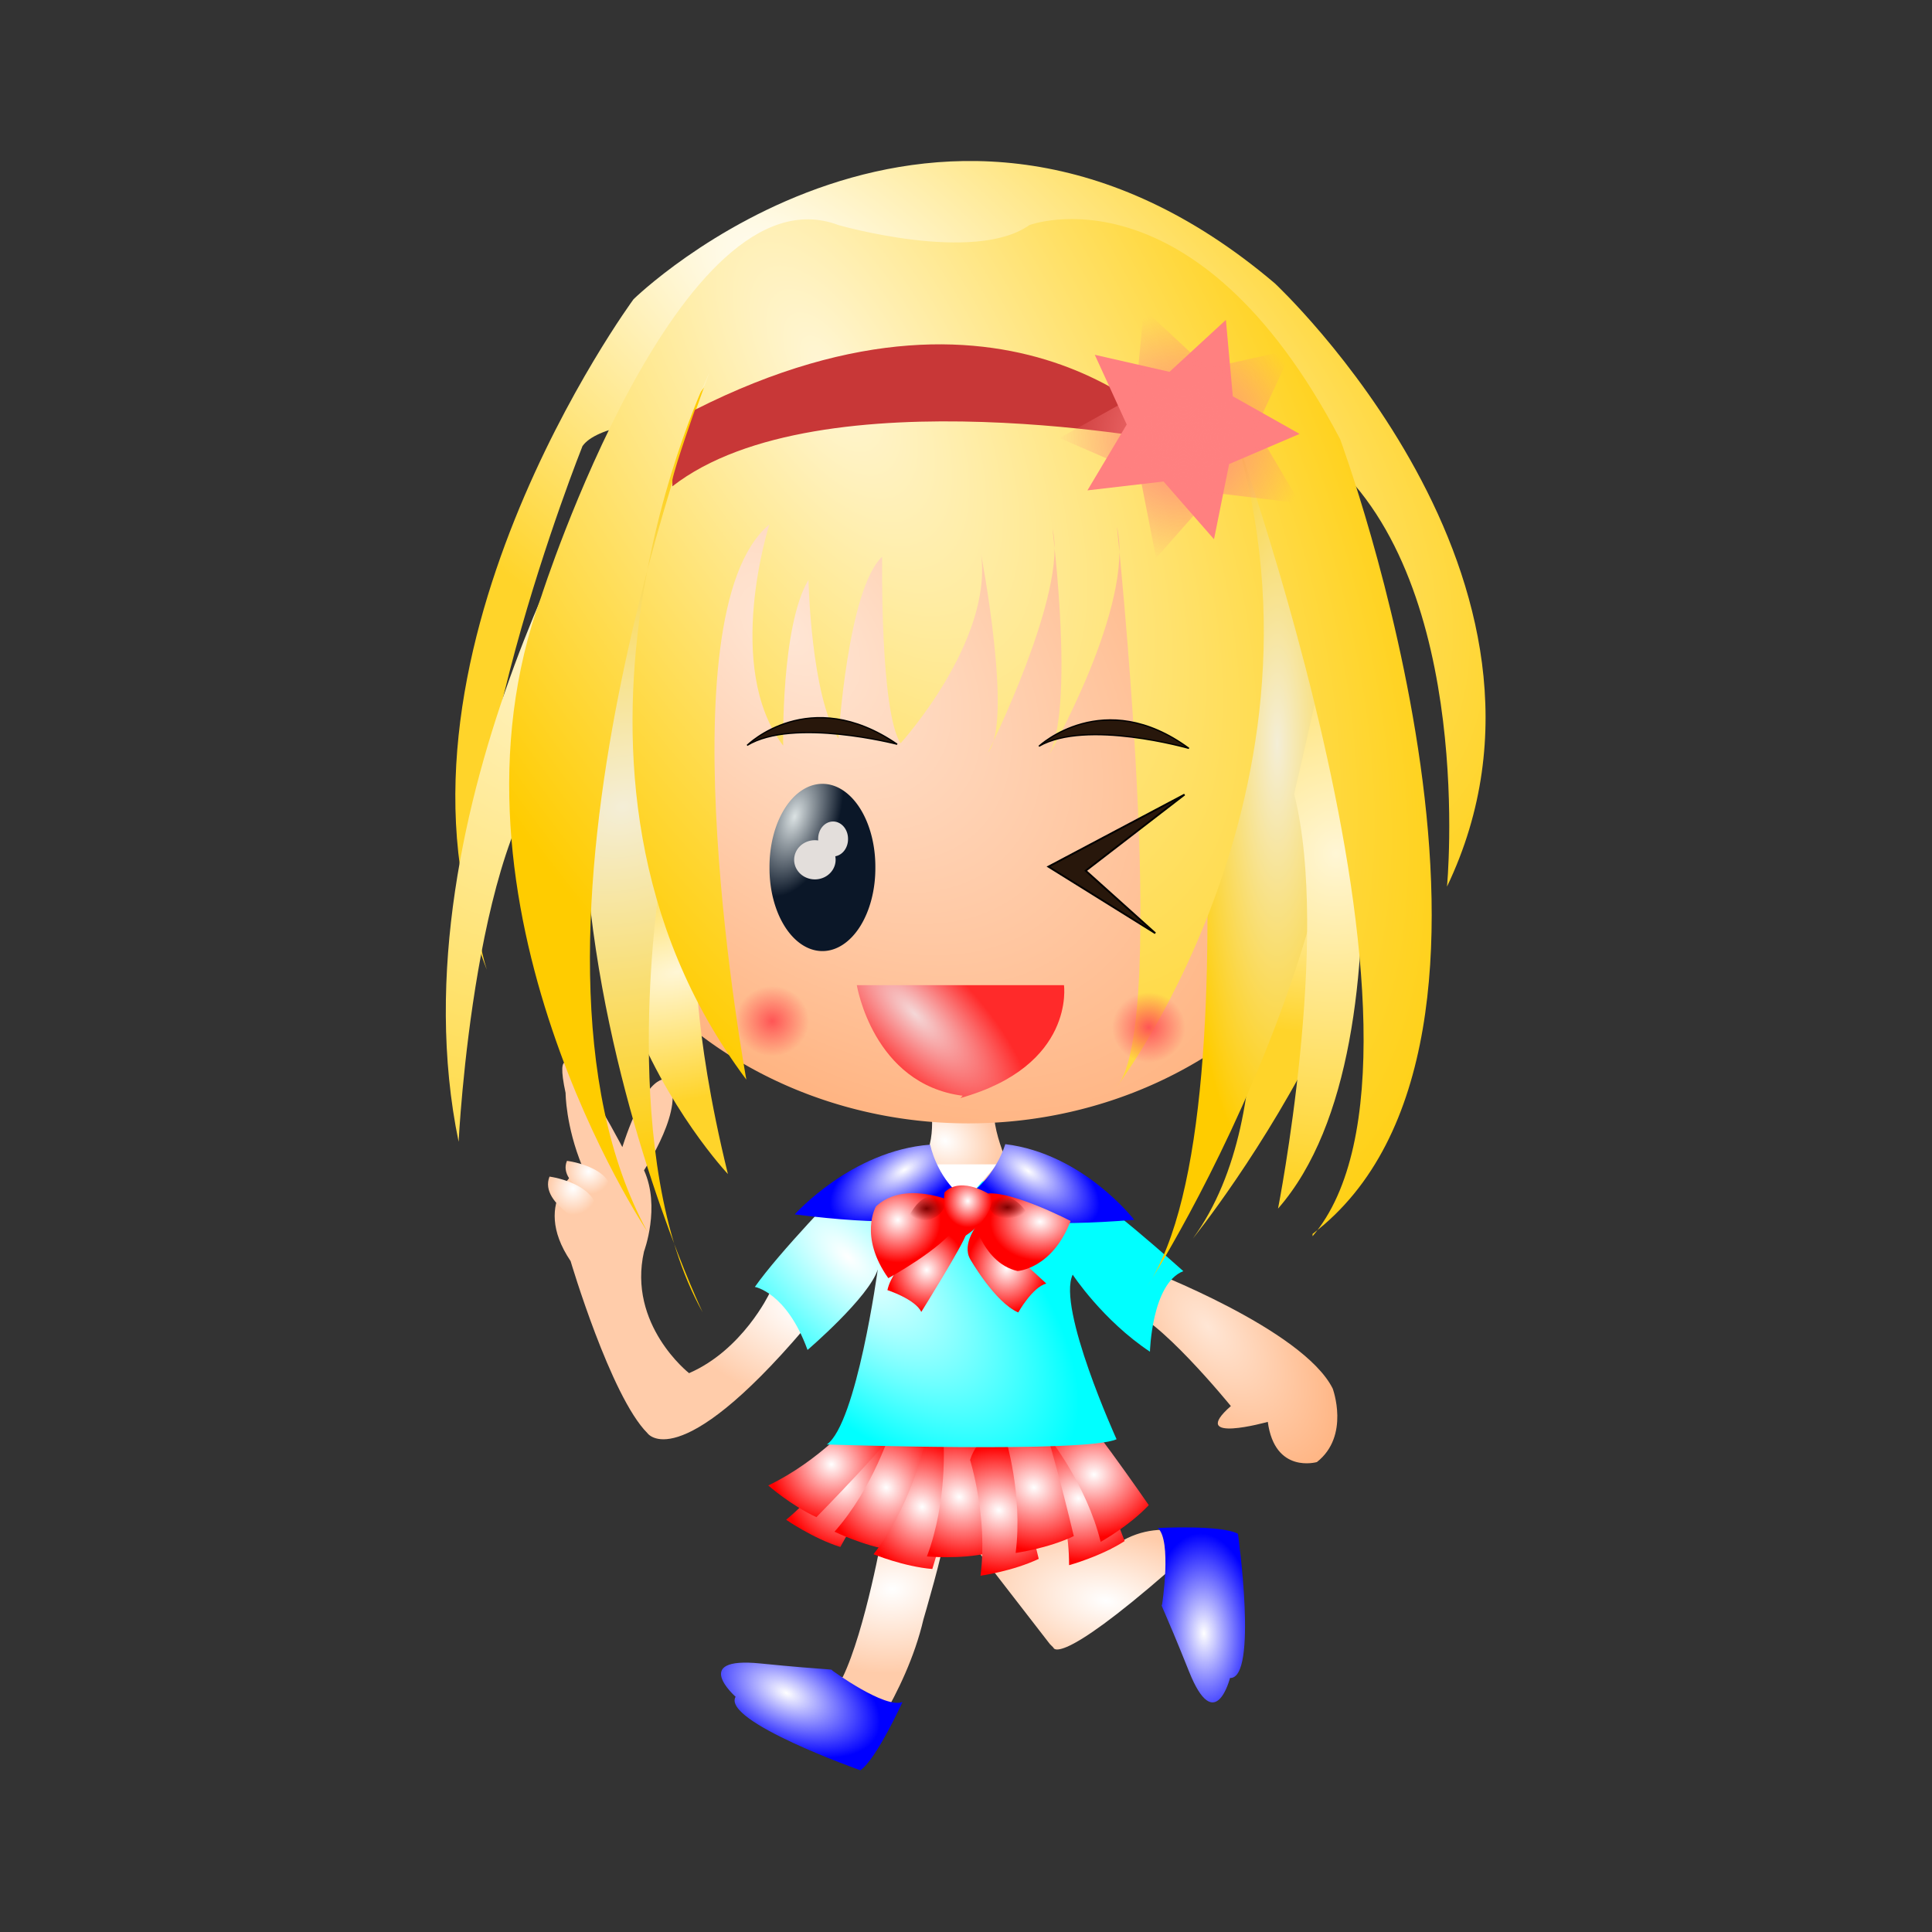 <svg:svg xmlns:dc="http://purl.org/dc/elements/1.1/" xmlns:ns1="http://sodipodi.sourceforge.net/DTD/sodipodi-0.dtd" xmlns:ns2="http://www.inkscape.org/namespaces/inkscape" xmlns:ns3="http://www.w3.org/1999/xlink" xmlns:ns5="http://creativecommons.org/ns#" xmlns:rdf="http://www.w3.org/1999/02/22-rdf-syntax-ns#" xmlns:svg="http://www.w3.org/2000/svg" height="1703.127" id="svg2" version="1.0" viewBox="-0.007 -110.645 1703.127 1703.127" width="1703.127" ns1:docname="03.svg" ns1:version="0.32" ns2:output_extension="org.inkscape.output.svg.inkscape" ns2:version="0.46">
  <svg:rect x="-0.007" y="-110.645" width="1703.127" height="1703.127" fill="#333333" stroke="none"/>
  <svg:defs id="defs4">
    <svg:linearGradient id="linearGradient3666" ns2:collect="always">
      <svg:stop id="stop3668" offset="0" style="stop-color:#ffffff" />
      <svg:stop id="stop3670" offset="1" style="stop-color:#0000ff" />
    </svg:linearGradient>
    <svg:linearGradient id="linearGradient3490" ns2:collect="always">
      <svg:stop id="stop3492" offset="0" style="stop-color:#ffffff" />
      <svg:stop id="stop3494" offset="1" style="stop-color:#ffccaa" />
    </svg:linearGradient>
    <svg:linearGradient id="linearGradient3388" ns2:collect="always">
      <svg:stop id="stop3390" offset="0" style="stop-color:#ffffff" />
      <svg:stop id="stop3392" offset="1" style="stop-color:#ff0000" />
    </svg:linearGradient>
    <svg:radialGradient cx="337.44" cy="741.59" gradientTransform="matrix(-.164 .676 -1.019 -.435 1908 970.02)" gradientUnits="userSpaceOnUse" id="radialGradient5212" r="154.32" ns2:collect="always">
      <svg:stop id="stop3482" offset="0" style="stop-color:#ffffff" />
      <svg:stop id="stop3484" offset="1" style="stop-color:#ffccaa" />
    </svg:radialGradient>
    <svg:radialGradient cx="963.97" cy="884.43" gradientTransform="matrix(.95 1.309 -.611 .578 1130.4 -881.21)" gradientUnits="userSpaceOnUse" id="radialGradient5214" r="124.08" ns2:collect="always">
      <svg:stop id="stop3464" offset="0" style="stop-color:#ffe6d5" />
      <svg:stop id="stop3466" offset="1" style="stop-color:#ffb380" />
    </svg:radialGradient>
    <svg:radialGradient cx="657.25" cy="693.39" gradientTransform="matrix(1.309 .927 -.54 1.5 584.33 -947.41)" gradientUnits="userSpaceOnUse" id="radialGradient5216" r="57.071" ns2:collect="always">
      <svg:stop id="stop3535" offset="0" style="stop-color:#ffffff" />
      <svg:stop id="stop3537" offset="1" style="stop-color:#ffccaa" />
    </svg:radialGradient>
    <svg:radialGradient cx="845.48" cy="1234.3" gradientTransform="matrix(1.309 .313 -.118 .974 356.36 228.02)" gradientUnits="userSpaceOnUse" id="radialGradient5218" r="156.84" ns2:collect="always">
      <svg:stop id="stop3605" offset="0" style="stop-color:#ffffff" />
      <svg:stop id="stop3607" offset="1" style="stop-color:#ffccaa" />
    </svg:radialGradient>
    <svg:radialGradient cx="595.34" cy="1232.8" gradientTransform="matrix(.069 1.638 -1.643 .136 2974 526.57)" gradientUnits="userSpaceOnUse" id="radialGradient5220" r="110.76" ns2:collect="always">
      <svg:stop id="stop3595" offset="0" style="stop-color:#ffffff" />
      <svg:stop id="stop3597" offset="1" style="stop-color:#ffccaa" />
    </svg:radialGradient>
    <svg:radialGradient cx="1145.2" cy="1135.9" gradientTransform="matrix(1.528 .558 -.36 1.94 -66.051 -1368.7)" gradientUnits="userSpaceOnUse" id="radialGradient5222" r="67.576" ns2:collect="always" ns3:href="#linearGradient3388" />
    <svg:radialGradient cx="1145.2" cy="1135.9" gradientTransform="matrix(.672 2.004 -1.293 .853 1614.5 -1820.9)" gradientUnits="userSpaceOnUse" id="radialGradient5224" r="67.576" ns2:collect="always" ns3:href="#linearGradient3388" />
    <svg:radialGradient cx="1145.2" cy="1135.9" gradientTransform="matrix(.395 1.854 -1.383 .434 2014.5 -1215.8)" gradientUnits="userSpaceOnUse" id="radialGradient5226" r="67.576" ns2:collect="always" ns3:href="#linearGradient3388" />
    <svg:radialGradient cx="1145.2" cy="1135.9" gradientTransform="matrix(.884 1.835 -1.184 1.122 1312.6 -1925.5)" gradientUnits="userSpaceOnUse" id="radialGradient5228" r="67.576" ns2:collect="always" ns3:href="#linearGradient3388" />
    <svg:radialGradient cx="1145.2" cy="1135.9" gradientTransform="matrix(.966 1.752 -1.13 1.226 1212.4 -1906.9)" gradientUnits="userSpaceOnUse" id="radialGradient5230" r="67.576" ns2:collect="always" ns3:href="#linearGradient3388" />
    <svg:radialGradient cx="1145.2" cy="1135.9" gradientTransform="matrix(1.29 1.276 -.823 1.638 549.65 -1851.4)" gradientUnits="userSpaceOnUse" id="radialGradient5232" r="67.576" ns2:collect="always" ns3:href="#linearGradient3388" />
    <svg:radialGradient cx="1145.2" cy="1135.9" gradientTransform="matrix(1.465 .825 -.532 1.86 79.358 -1558.1)" gradientUnits="userSpaceOnUse" id="radialGradient5234" r="67.576" ns2:collect="always" ns3:href="#linearGradient3388" />
    <svg:radialGradient cx="1145.2" cy="1135.9" gradientTransform="matrix(1.465 .825 -.532 1.86 133.23 -1607.3)" gradientUnits="userSpaceOnUse" id="radialGradient5236" r="67.576" ns2:collect="always" ns3:href="#linearGradient3388" />
    <svg:radialGradient cx="1145.2" cy="1135.9" gradientTransform="matrix(1.579 .028 -.018 2.004 -489.01 -886.07)" gradientUnits="userSpaceOnUse" id="radialGradient5238" r="67.576" ns2:collect="always" ns3:href="#linearGradient3388" />
    <svg:radialGradient cx="1160.2" cy="826.06" gradientTransform="matrix(1.288 1.728 -.568 .833 -103.72 -1740.1)" gradientUnits="userSpaceOnUse" id="radialGradient5240" r="251.47" ns2:collect="always">
      <svg:stop id="stop3308" offset="0" style="stop-color:#ffffff" />
      <svg:stop id="stop3310" offset="1" style="stop-color:#00ffff" />
    </svg:radialGradient>
    <svg:radialGradient cx="1346.5" cy="878.05" gradientTransform="matrix(1.309 0 0 2.069 -597.83 -839.64)" gradientUnits="userSpaceOnUse" id="radialGradient5242" r="46.102" ns2:collect="always">
      <svg:stop id="stop3332" offset="0" style="stop-color:#ffffff" />
      <svg:stop id="stop3334" offset="1" style="stop-color:#ff0000" />
    </svg:radialGradient>
    <svg:radialGradient cx="1252.8" cy="879.89" gradientTransform="matrix(1.309 0 0 1.961 -597.83 -744.77)" gradientUnits="userSpaceOnUse" id="radialGradient5244" r="46.331" ns2:collect="always">
      <svg:stop id="stop3340" offset="0" style="stop-color:#ffffff" />
      <svg:stop id="stop3342" offset="1" style="stop-color:#ff0000" />
    </svg:radialGradient>
    <svg:radialGradient cx="1238.4" cy="732.79" gradientTransform="matrix(-1.107 .962 -.339 -.688 2627.2 77.653)" gradientUnits="userSpaceOnUse" id="radialGradient5246" r="98.765" ns2:collect="always" ns3:href="#linearGradient3666" />
    <svg:radialGradient cx="1238.4" cy="732.79" gradientTransform="matrix(1.043 1.031 .382 -.665 -373.99 -22.398)" gradientUnits="userSpaceOnUse" id="radialGradient5248" r="98.765" ns2:collect="always" ns3:href="#linearGradient3666" />
    <svg:radialGradient cx="1385.5" cy="819.92" gradientTransform="matrix(1.309 0 0 1.441 -597.83 -304.9)" gradientUnits="userSpaceOnUse" id="radialGradient5250" r="58.199" ns2:collect="always">
      <svg:stop id="stop3348" offset="0" style="stop-color:#ffffff" />
      <svg:stop id="stop3350" offset="1" style="stop-color:#ff0000" />
    </svg:radialGradient>
    <svg:radialGradient cx="1218.9" cy="821.09" gradientTransform="matrix(1.309 0 0 1.823 -597.83 -623.99)" gradientUnits="userSpaceOnUse" id="radialGradient5252" r="50.319" ns2:collect="always">
      <svg:stop id="stop3356" offset="0" style="stop-color:#ffffff" />
      <svg:stop id="stop3358" offset="1" style="stop-color:#ff0000" />
    </svg:radialGradient>
    <svg:radialGradient cx="1347.1" cy="806.28" gradientTransform="matrix(1.309 0 0 1.041 -597.83 6.051)" gradientUnits="userSpaceOnUse" id="radialGradient5254" r="23.157" ns2:collect="always">
      <svg:stop id="stop3372" offset="0" style="stop-color:#800000" />
      <svg:stop id="stop3374" offset="1" style="stop-color:#800000;stop-opacity:0" />
    </svg:radialGradient>
    <svg:radialGradient cx="1252.8" cy="807.78" gradientTransform="matrix(1.309 0 0 1.169 -597.83 -96.288)" gradientUnits="userSpaceOnUse" id="radialGradient5256" r="22.628" ns2:collect="always">
      <svg:stop id="stop3380" offset="0" style="stop-color:#800000" />
      <svg:stop id="stop3382" offset="1" style="stop-color:#800000;stop-opacity:0" />
    </svg:radialGradient>
    <svg:radialGradient cx="1300.9" cy="800.28" gradientTransform="matrix(1.309 0 0 2.014 -597.83 -779.83)" gradientUnits="userSpaceOnUse" id="radialGradient5258" r="28.12" ns2:collect="always">
      <svg:stop id="stop3364" offset="0" style="stop-color:#ffffff" />
      <svg:stop id="stop3366" offset="1" style="stop-color:#ff0000" />
    </svg:radialGradient>
    <svg:radialGradient cx="247.64" cy="737.26" gradientTransform="matrix(1.309 0 0 1.813 199.41 -568.5)" gradientUnits="userSpaceOnUse" id="radialGradient5260" r="27.101" ns2:collect="always" ns3:href="#linearGradient3490" />
    <svg:radialGradient cx="247.64" cy="737.26" gradientTransform="matrix(1.409 0 0 2.091 150.56 -736.59)" gradientUnits="userSpaceOnUse" id="radialGradient5262" r="27.101" ns2:collect="always" ns3:href="#linearGradient3490" />
    <svg:radialGradient cx="466.68" cy="1349.1" gradientTransform="matrix(-.066 -2.022 .781 -.051 444.47 2777.6)" gradientUnits="userSpaceOnUse" id="radialGradient5264" r="106.76" ns2:collect="always" ns3:href="#linearGradient3666" />
    <svg:radialGradient cx="466.68" cy="1349.1" gradientTransform="matrix(.864 .456 -.217 .534 968.53 383.24)" gradientUnits="userSpaceOnUse" id="radialGradient5266" r="106.76" ns2:collect="always" ns3:href="#linearGradient3666" />
    <svg:radialGradient cx="-302.05" cy="529.4" gradientTransform="matrix(1.044 1.096 -.656 .625 360.78 537.36)" gradientUnits="userSpaceOnUse" id="radialGradient5270" r="269.4" ns2:collect="always">
      <svg:stop id="stop3248" offset="0" style="stop-color:#ffe6d5" />
      <svg:stop id="stop3250" offset="1" style="stop-color:#ffb380" />
    </svg:radialGradient>
    <svg:radialGradient cx="-699.64" cy="268.23" gradientTransform="matrix(.783 .265 -.495 1.507 -138.25 37.953)" gradientUnits="userSpaceOnUse" id="radialGradient5284" r="66.793" ns2:collect="always">
      <svg:stop id="stop3381" offset="0" style="stop-color:#dbe2e3" />
      <svg:stop id="stop3383" offset="1" style="stop-color:#0b1728" />
    </svg:radialGradient>
    <svg:radialGradient cx="558.51" cy="603.74" gradientTransform="matrix(1 0 0 .957 0 26.25)" gradientUnits="userSpaceOnUse" id="radialGradient5290" r="23.657" ns2:collect="always">
      <svg:stop id="stop5150" offset="0" style="stop-color:#ff5555" />
      <svg:stop id="stop5152" offset="1" style="stop-color:#ff5555;stop-opacity:0" />
    </svg:radialGradient>
    <svg:radialGradient cx="-875.63" cy="446.62" gradientTransform="matrix(1.044 1.035 -.385 .388 1736.4 1332.3)" gradientUnits="userSpaceOnUse" id="radialGradient5299" r="67.397" ns2:collect="always">
      <svg:stop id="stop3365" offset="0" style="stop-color:#f4d7d7" />
      <svg:stop id="stop3367" offset="1" style="stop-color:#ff2a2a" />
    </svg:radialGradient>
    <svg:radialGradient cx="-260.63" cy="399.1" gradientTransform="matrix(1.209 2.048 -.949 .56 1286.5 495.12)" gradientUnits="userSpaceOnUse" id="radialGradient5308" r="297.96" ns2:collect="always">
      <svg:stop id="stop3269" offset="0" style="stop-color:#fff6d5" />
      <svg:stop id="stop3271" offset="1" style="stop-color:#ffcc00" />
    </svg:radialGradient>
    <svg:radialGradient cx="62.91" cy="720.69" gradientTransform="matrix(-.656 7.532 -7.149 -.623 6115.7 471.11)" gradientUnits="userSpaceOnUse" id="radialGradient5311" r="27.787" ns2:collect="always">
      <svg:stop id="stop3309" offset="0" style="stop-color:#fff6d5" />
      <svg:stop id="stop3311" offset="1" style="stop-color:#ffd42a" />
    </svg:radialGradient>
    <svg:radialGradient cx="-375.7" cy="661.27" gradientTransform="matrix(1.13 4.057 -5.374 1.497 4440.4 1000.2)" gradientUnits="userSpaceOnUse" id="radialGradient5314" r="57.076" ns2:collect="always">
      <svg:stop id="stop3289" offset="0" style="stop-color:#f4eed7" />
      <svg:stop id="stop3291" offset="1" style="stop-color:#ffcc00" />
    </svg:radialGradient>
    <svg:radialGradient cx="24.713" cy="658.68" gradientTransform="matrix(1 0 0 4.353 859.41 -2442.1)" gradientUnits="userSpaceOnUse" id="radialGradient5317" r="64.789" ns2:collect="always">
      <svg:stop id="stop3297" offset="0" style="stop-color:#f4eed7" />
      <svg:stop id="stop3299" offset="1" style="stop-color:#ffcc00" />
    </svg:radialGradient>
    <svg:radialGradient cx="41.846" cy="732.15" gradientTransform="matrix(-.176 1.713 -2.924 -.3 3057 643.4)" gradientUnits="userSpaceOnUse" id="radialGradient5320" r="67.579" ns2:collect="always">
      <svg:stop id="stop3403" offset="0" style="stop-color:#fff6d5" />
      <svg:stop id="stop3405" offset="1" style="stop-color:#ffd42a" />
    </svg:radialGradient>
    <svg:radialGradient cx="-371.3" cy="720" gradientTransform="matrix(.438 1.895 -4.149 .96 3647.3 584.67)" gradientUnits="userSpaceOnUse" id="radialGradient5323" r="42.289" ns2:collect="always">
      <svg:stop id="stop3395" offset="0" style="stop-color:#fff6d5" />
      <svg:stop id="stop3397" offset="1" style="stop-color:#ffd42a" />
    </svg:radialGradient>
    <svg:radialGradient cx="425.8" cy="427.56" gradientTransform="matrix(-1.414 5.593 -3.837 -.97 2671.1 -1641.8)" gradientUnits="userSpaceOnUse" id="radialGradient5327" r="57.325" ns2:collect="always">
      <svg:stop id="stop3467" offset="0" style="stop-color:#fff6d5" />
      <svg:stop id="stop3469" offset="1" style="stop-color:#ffdd55" />
    </svg:radialGradient>
    <svg:radialGradient cx="581.76" cy="360.66" gradientTransform="matrix(1 1.8501e-7 -1.8458e-7 .998 -0 .845)" gradientUnits="userSpaceOnUse" id="radialGradient5366" r="81.457" ns2:collect="always">
      <svg:stop id="stop4675" offset="0" style="stop-color:#ff8080" />
      <svg:stop id="stop4677" offset="1" style="stop-color:#ff8080;stop-opacity:0" />
    </svg:radialGradient>
    <svg:radialGradient cx="646.84" cy="170.84" gradientTransform="matrix(1.314 .996 -.474 .625 -187.52 -613.29)" gradientUnits="userSpaceOnUse" id="radialGradient5376" r="332.69" ns2:collect="always">
      <svg:stop id="stop5372" offset="0" style="stop-color:#ffffff" />
      <svg:stop id="stop5374" offset="1" style="stop-color:#ffd42a" />
    </svg:radialGradient>
  </svg:defs>
  <ns1:namedview bordercolor="#666666" borderopacity="1.0" gridtolerance="10000" guidetolerance="10" id="base" objecttolerance="10" pagecolor="#ffffff" showgrid="false" showguides="true" units="cm" ns2:current-layer="layer1" ns2:cx="868.11023" ns2:cy="723.99941" ns2:document-units="px" ns2:guide-bbox="true" ns2:pageopacity="0.0" ns2:pageshadow="2" ns2:window-height="972" ns2:window-width="1280" ns2:window-x="0" ns2:window-y="0" ns2:zoom="0.48711425" />
  <svg:g id="layer1" ns2:groupmode="layer" ns2:label="Layer 1">
    <svg:g id="g5378" transform="matrix(1.367 0 0 1.368 -82.68 -36.789)">
      <svg:path d="m469.03 138.83s197.48-193.37 413.48-10.29c0 0 205.69 191.31 111.09 388.8 0 0 18.5-193.37-76.12-275.66 0 0-446.4-57.6-481.37-8.22 0 0-94.63 236.57-61.71 337.37-78.17-197.49 94.63-432 94.63-432z" id="path5368" style="fill-rule:evenodd;stroke-width:0;fill:url(#radialGradient5376)" />
      <svg:g id="g5102" transform="matrix(.637 0 0 .556 -119.69 305.03)">
        <svg:path d="m1061.5 853.94s-27 64.94-81.08 91.82c0 0-62.5-55.99-45.6-141.09 0 0 16.89-51.51 0-94.06 0 0 43.92-76.14 23.65-105.25 0 0-20.28-11.2-45.61 78.38 0 0-77.71-170.2-57.44-62.7 0 0 0 38.07 16.9 85.1 0 0-54.06 38.07-11.83 109.73 0 0 40.54 156.76 77.7 199.33 0 0 30.41 51.5 158.81-120.95 0 0-11.8-80.62-35.5-40.31z" id="path3476" style="fill-rule:evenodd;stroke-width:0;fill:url(#radialGradient5212)" />
        <svg:path d="m1443.6 825.58s158.2 69.01 188.4 138.01c0 0 17.8 54.81-16 85.21 0 0-42.6 14.2-49.7-46.6 0 0-81.8 26.3-37.4-18.31 0 0-76.4-107.57-106.7-111.63v4.06c16-26.38 21.4-50.74 21.4-50.74z" id="path3452" style="fill-rule:evenodd;stroke-width:0;fill:url(#radialGradient5214)" />
        <svg:g id="g4906" transform="matrix(.66 0 0 .537 533.22 299.53)">
          <svg:path d="m1047.8 620.49s13.5 98.24-21.5 139.81c0 0 110.4 68.02 148.1 18.89 0 0-45.8-136.03-21.5-158.7 0 0-99.7-30.23-105.1 0z" id="path3531" style="fill-rule:evenodd;stroke-width:0;fill:url(#radialGradient5216)" />
          <svg:path d="m1112.5 1572.7l118.5 215.4 5.4 7.6s5.3 45.3 177.7-166.3c0 0 32.3 52.9 13.5 143.6 0 0 88.9 177.6 94.3-7.6 0 0-8.1-173.8-48.5-200.2 0 0-78.1-64.3-150.9 18.9 0 0-56.5-52.9-91.5-26.5 0 0-107.8-18.9-118.5 15.1z" id="path3601" style="fill-rule:evenodd;stroke-width:0;fill:url(#radialGradient5218)" />
          <svg:path d="m975.1 1542.5s-26.93 215.4-61.95 317.4c0 0-188.53-30.2-115.81 71.8 0 0 113.12 113.4 134.67 105.8 0 0 78.09-139.8 104.99-302.3 0 0 32.4-154.9 32.4-181.4 0 0-86.22-49.1-94.3-11.3z" id="path3591" style="fill-rule:evenodd;stroke-width:0;fill:url(#radialGradient5220)" />
          <svg:path d="m1221.9 1372.6s38.6 118 38.6 245.2c0 0 48.2-18.5 85.2-52 0 0-68.2-254.8-84.6-270.1 0 0-32.5 24.1-39.2 76.9z" id="path3420" style="fill-rule:evenodd;stroke-width:0;fill:url(#radialGradient5222)" ns2:transform-center-x="-25.031186" ns2:transform-center-y="16.02889" />
          <svg:path d="m936.21 1321.5s-39.94 117-109.68 198.3c0 0 40.98 40.2 83.03 58.7 0 0 95.94-236.5 93.84-263.9 0 0-33.96-19.7-67.19 6.9z" id="path3386" style="fill-rule:evenodd;stroke-width:0;fill:url(#radialGradient5224)" />
          <svg:path d="m933.04 1301.9s-54.7 90.4-133.98 143.9c0 0 34.97 43.3 73.85 68.4 0 0 125.53-179.3 127.09-203.1 0 0-30.8-24.3-66.96-9.2z" id="path3396" style="fill-rule:evenodd;stroke-width:0;fill:url(#radialGradient5226)" />
          <svg:path d="m987.26 1325.9s-26.62 124.3-86.6 219.7c0 0 44.9 30.9 88.47 40 0 0 68.87-254.4 63.77-281.1 0 0-35.7-12-65.64 21.4z" id="path3400" style="fill-rule:evenodd;stroke-width:0;fill:url(#radialGradient5228)" />
          <svg:path d="m1036.9 1367.1s-20.9 126.4-76.36 227.1c0 0 46.26 26.7 90.16 31.9 0 0 57-260.1 50.7-286.2 0 0-36.2-8.8-64.5 27.2z" id="path3404" style="fill-rule:evenodd;stroke-width:0;fill:url(#radialGradient5230)" />
          <svg:path d="m1067.8 1350.4s6.6 129.5-25.4 248.6c0 0 49.8 6.5 92.8-6.7 0 0 0.1-272.1-11.4-294.5 0 0-36.5 6.5-56 52.6z" id="path3408" style="fill-rule:evenodd;stroke-width:0;fill:url(#radialGradient5232)" ns2:transform-center-x="-5.7069384" ns2:transform-center-y="18.065491" />
          <svg:path d="m1108.6 1390.6s27.6 123.8 16 250c0 0 49.5-9.7 89.3-36.4 0 0-44.6-264.8-59.4-282.9 0 0-34.5 18.1-45.9 69.3z" id="path3412" style="fill-rule:evenodd;stroke-width:0;fill:url(#radialGradient5234)" ns2:transform-center-x="-21.930836" ns2:transform-center-y="16.84699" />
          <svg:path d="m1162.5 1341.5s27.6 123.8 16 250c0 0 49.5-9.7 89.2-36.4 0 0-44.5-264.8-59.4-283 0 0-34.4 18.2-45.8 69.4z" id="path3416" style="fill-rule:evenodd;stroke-width:0;fill:url(#radialGradient5236)" ns2:transform-center-x="-21.930836" ns2:transform-center-y="16.84699" />
          <svg:path d="m1229.6 1342.5s57.6 101.5 79.3 225c0 0 43.7-34.1 73.8-79.2 0 0-109.7-224.3-128.2-233.7 0 0-27.4 34.3-24.9 87.9z" id="path3424" style="fill-rule:evenodd;stroke-width:0;fill:url(#radialGradient5238)" ns2:transform-center-x="-29.703451" ns2:transform-center-y="13.77459" />
          <svg:path d="m913.15 801.87s-96.96 139.81-134.67 215.43c0 0 48.49 11.3 80.81 136 0 0 94.26-113.4 107.73-173.83 0 0-32.32 332.53-78.11 377.83 0 0 398.59 18.9 444.39-11.3 0 0-91.6-283.4-67.3-355.2 0 0 45.8 98.3 118.5 166.3 0 0 2.7-147.4 51.2-173.85 0 0-137.4-173.83-164.3-181.38 0 0-339.39-37.79-358.25 0z" id="path3281" style="fill-rule:evenodd;stroke-width:0;fill:url(#radialGradient5240)" />
          <svg:path d="m1108.8 957.46s37.9 93.44 73.7 114.94c0 0 21.7-54.5 43-62.4 0 0-88.5-116.32-105-128.39 0 0-25.3 42.49-11.7 75.85z" id="path3304" style="fill-rule:evenodd;stroke-width:0;fill:url(#radialGradient5242)" />
          <svg:path d="m1047.8 900.35s-57.92 70.36-65.98 123.85c0 0 42.28 19.2 51.98 47 0 0 64.1-144.36 69.3-169.42 0 0-34.6-26.55-55.3-1.43z" id="path3302" style="fill-rule:evenodd;stroke-width:0;fill:url(#radialGradient5244)" />
          <svg:path d="m1037 752.74h113.2l-51.2 83.14-62-83.14z" id="path3267" style="fill-rule:evenodd;stroke-width:0;fill:#ffffff" />
          <svg:path d="m1095.3 821.94s23 88.39-255.68 38.8c0 0 87.17-137.79 207.78-150.48 0 0 9.2 67.39 47.9 111.68z" id="path2493" style="fill-rule:evenodd;stroke-width:0;fill:url(#radialGradient5246)" />
          <svg:path d="m1107.7 817.56s-28.6 86.76 252.7 54.94c0 0-78.3-143.04-197.8-163.35 0 0-13.5 66.67-54.9 108.41z" id="path4902" style="fill-rule:evenodd;stroke-width:0;fill:url(#radialGradient5248)" />
          <svg:path d="m1110.4 854.12s13.4 110.04 71 128.86c0 0 53-4.23 81.4-108.01 0 0-84.5-61.77-125.6-59.64l-26.8 38.79z" id="path3298" style="fill-rule:evenodd;stroke-width:0;fill:url(#radialGradient5250)" ns2:transform-center-y="-10.285666" />
          <svg:path d="m1080.1 832.1s-72.7-45.35-115.77 11.33c0 0-26.94 64.24 18.85 154.93 0 0 83.52-64.24 105.02-113.36l-8.1-52.9z" id="path3292" style="fill-rule:evenodd;stroke-width:0;fill:url(#radialGradient5252)" />
          <svg:path d="m1135.6 829.76s-0.5 64.34 60.7 28.81c0 0-24-59.23-60.7-28.81z" id="path3300" style="fill-rule:evenodd;stroke-width:0;fill:url(#radialGradient5254)" ns2:transform-center-y="-13.619968" />
          <svg:path d="m1072.1 835.88s-29.7-49.13-59.3 34c0 0 45.8 22.68 59.3-34z" id="path3296" style="fill-rule:evenodd;stroke-width:0;fill:url(#radialGradient5256)" />
          <svg:path d="m1069.4 813.2s-8.1 68.02 26.9 98.25c0 0 48.5-37.79 45.8-90.69 0 0-45.8-45.34-72.7-7.56z" id="path3284" style="fill-rule:evenodd;stroke-width:0;fill:url(#radialGradient5258)" />
          <svg:path d="m490.29 745.19s88.88 15.11 64.64 98.24c0 0-80.8-45.34-64.64-98.24z" id="path3488" style="fill-rule:evenodd;stroke-width:0;fill:url(#radialGradient5260)" />
          <svg:path d="m463.52 779.19s95.63 17.45 69.55 113.37c0 0-86.93-52.32-69.55-113.37z" id="path3498" style="fill-rule:evenodd;stroke-width:0;fill:url(#radialGradient5262)" ns2:transform-center-x="-17.706249" ns2:transform-center-y="-30.856998" />
          <svg:path d="m1403.1 1703s15.3-138.9-6.6-165.4c0 0 97.4-7.3 123 12.5 0 0 31.2 313.6-12.2 311.2 0 0-22.7 127.3-62.8-13.8s-43.8-142.7-41.4-144.5z" id="path2595" style="fill-rule:evenodd;stroke-width:0;fill:url(#radialGradient5264)" ns2:transform-center-x="28.799866" ns2:transform-center-y="34.971265" />
        </svg:g>
        <svg:path d="m1125.3 1290.3s53.4 44.7 71.2 36.6c0 0-26.7 66.9-42.7 79.1 0 0-140.5-56.8-126.3-85.2 0 0-46.18-46.7 24.9-38.6 71.2 8.1 72.9 6.1 72.9 8.1z" id="path3664" style="fill-rule:evenodd;stroke-width:0;fill:url(#radialGradient5266)" />
      </svg:g>
      <svg:path d="m461.62 229.07s-149.92 237.49-105.39 452.71c0 0 10.39-210.77 69.76-250.84l35.63-201.87z" id="path3455" style="fill-rule:evenodd;stroke-width:0;fill:url(#radialGradient5327)" />
      <svg:path d="m86.089 611.28a269.4 244.17 0 1 1 -538.8 0 269.4 244.17 0 1 1 538.8 0z" id="path2474" style="fill:url(#radialGradient5270)" transform="translate(868.31 -185.54)" ns1:cx="-183.3109" ns1:cy="611.28058" ns1:rx="269.40024" ns1:ry="244.16714" ns1:type="arc" />
      <svg:path d="m509.11 554.14s-2.96 51.95 20.78 148.42c0 0-158.82-167.72-38.59-359.2 0 0-16.32 123.2 17.81 210.78z" id="path3387" style="fill-rule:evenodd;stroke-width:0;fill:url(#radialGradient5323)" />
      <svg:path d="m860.89 512.57s29.69 148.43-31.17 231.56c0 0 185.58-228.59 120.23-396.31 0 0-87.57 139.52-89.06 164.75z" id="path3391" style="fill-rule:evenodd;stroke-width:0;fill:url(#radialGradient5320)" />
      <svg:path d="m816.36 211.26s60.86 448.26-16.32 564.04c0 0 182.57-282.02 114.29-495.76l-4.45-4.45c-25.24-57.89-93.52-63.83-93.52-63.83z" id="path3285" style="fill-rule:evenodd;stroke-width:0;fill:url(#radialGradient5317)" />
      <svg:path d="m485.37 520s-26.72 173.66 28.2 271.62c0 0-195.93-411.15 37.1-636.76 0 0-47.49 310.22-65.3 365.14z" id="path3283" style="fill-rule:evenodd;stroke-width:0;fill:url(#radialGradient5314)" />
      <svg:path d="m921.75 327.04s57.89 289.44-37.11 397.79c0 0 34.14-173.66 10.39-267.17 0 0 26.72-112.81 26.72-130.62z" id="path3303" style="fill-rule:evenodd;stroke-width:0;fill:url(#radialGradient5311)" />
      <svg:path d="m844.57 190.48c96.48 244.91-63.83 455.68-63.83 455.68 34.14-40.07 0-360.68 0-360.68 11.88 50.46-44.53 148.43-44.53 148.43 17.81-29.69 2.97-146.95 2.97-146.95 10.39 40.08-41.56 143.98-41.56 143.98 16.33-19.3-4.45-127.65-4.45-127.65 7.42 56.4-51.95 121.71-51.95 121.71-13.36-20.78-11.88-120.23-11.88-120.23-22.26 20.78-28.2 117.26-28.2 117.26-17.81-28.2-19.29-102.41-19.29-102.41-17.82 29.68-16.33 106.87-16.33 106.87-38.59-50.47-8.91-142.5-8.91-142.5-69.76 57.89-14.84 357.72-14.84 357.72-149.92-200.38-23.75-455.68-23.75-455.68s-142.49 366.62-40.08 553.64c0 0-141-210.77-68.27-409.66 0 0 89.05-277.57 191.47-238.98 0 0.004 87.57 25.24 123.2 0.004 0 0 106.87-40.076 200.38 138.04 0 0 143.98 388.89-17.81 512.09v1.48c100.89-118.74-62.34-552.16-62.34-552.16z" id="path2458" style="fill-rule:evenodd;stroke-width:0;fill:url(#radialGradient5308)" ns1:nodetypes="ccccccccccccccccccccccc" />
      <svg:path d="m542.28 426.31s40.02-39.64 96.73-0.72c0 0-66.91-17.38-96.73 0.72z" id="path3319" style="fill-rule:evenodd;stroke:#000000;stroke-width:.844px;fill:#28170b" />
      <svg:path d="m730.45 426.89s41.69-39.06 96.72 1.36c0 0-66.14-18.95-96.72-1.36z" id="path3321" style="fill-rule:evenodd;stroke:#000000;stroke-width:.847px;fill:#28170b" />
      <svg:path d="m824.35 458.03l-87.81 46.45 68.94 42.89-44.86-40.26 63.73-49.08z" id="path3327" style="fill-rule:evenodd;stroke:#000000;stroke-width:1.159px;fill:#28170b" />
      <svg:path d="m-716.92 321.84a66.793 106.13 0 1 1 -133.58 0 66.793 106.13 0 1 1 133.58 0z" id="path3335" style="fill:url(#radialGradient5284)" transform="matrix(.511 0 0 .503 991.31 343.11)" ns1:cx="-783.70978" ns1:cy="321.84232" ns1:rx="66.793442" ns1:ry="106.12737" ns1:type="arc" />
      <svg:path d="m-825.27 557.1a31.912 32.655 0 1 1 -63.82 0 31.912 32.655 0 1 1 63.82 0z" id="path3345" style="fill:#e3dedb" transform="matrix(.302 0 0 .341 856.58 296.68)" ns1:cx="-857.18256" ns1:cy="557.10364" ns1:rx="31.912424" ns1:ry="32.654572" ns1:type="arc" />
      <svg:path d="m-743.63 465.08a31.17 31.17 0 1 1 -62.34 0 31.17 31.17 0 1 1 62.34 0z" id="path3349" style="fill:#e3dedb" transform="matrix(.429 0 0 .405 918.36 311.71)" ns1:cx="-774.80396" ns1:cy="465.07715" ns1:rx="31.170275" ns1:ry="31.170275" ns1:type="arc" />
      <svg:path d="m613.02 580.85h133.58s7.42 51.95-66.79 72.73l1.48-1.48c-57.88-7.42-68.27-71.25-68.27-71.25z" id="path3353" style="fill-rule:evenodd;stroke-width:0;fill:url(#radialGradient5299)" ns1:nodetypes="ccccc" />
      <svg:path d="m508.63 210.08c210.2-106.23 314.67 21.68 314.67 21.68s-234.36-46.08-329.24 27.65l0.01-4.12c2.09-10.28 14.56-45.21 14.56-45.21z" id="path5208" style="fill-rule:evenodd;stroke-width:0;fill:#c83737" />
      <svg:g id="g5362" transform="matrix(.993 .115 -.115 .993 41.232 -139.81)">
        <svg:path d="m612.94 417.25l-36.61-33.23-48.12 11.32 20.29-45.08-25.64-42.28 49.15 5.37 32.28-37.45 10.09 48.4 45.59 19.14-42.92 24.54-4.11 49.27z" id="path4669" style="stroke-width:0;fill:#ff8080" transform="translate(234.01 -78.969)" ns1:arg1="1.1955255" ns1:arg2="1.823844" ns1:cx="585.6532" ns1:cy="347.983" ns1:r1="74.452049" ns1:r2="37.226025" ns1:sides="5" ns1:type="star" ns2:flatsided="false" ns2:randomized="0" ns2:rounded="0" />
        <svg:path d="m661.22 394.16l-56.1-0.29-32.05 46.05-17.06-53.44-53.7-16.25 45.56-32.74-1.14-56.1 45.21 33.22 53-18.42-17.61 53.26 33.89 44.71z" id="path4671" style="stroke-width:0;fill:url(#radialGradient5366)" transform="translate(238.17 -85.308)" ns1:arg1="0.46364761" ns1:arg2="1.0919661" ns1:cx="585.6532" ns1:cy="356.37946" ns1:r1="84.48777" ns1:r2="42.243885" ns1:sides="5" ns1:type="star" ns2:flatsided="false" ns2:randomized="0" ns2:rounded="0" />
      </svg:g>
      <svg:path d="m582.17 603.74a23.657 22.628 0 1 1 -47.32 0 23.657 22.628 0 1 1 47.32 0z" id="path5134" style="fill:url(#radialGradient5290)" ns1:cx="558.51166" ns1:cy="603.7392" ns1:rx="23.657032" ns1:ry="22.628466" ns1:type="arc" />
      <svg:path d="m582.17 603.74a23.657 22.628 0 1 1 -47.32 0 23.657 22.628 0 1 1 47.32 0z" id="path5138" style="fill:url(#radialGradient5290)" transform="translate(242.74 4.114)" ns1:cx="558.51166" ns1:cy="603.7392" ns1:rx="23.657032" ns1:ry="22.628466" ns1:type="arc" />
    </svg:g>
  </svg:g>
</svg:svg>
